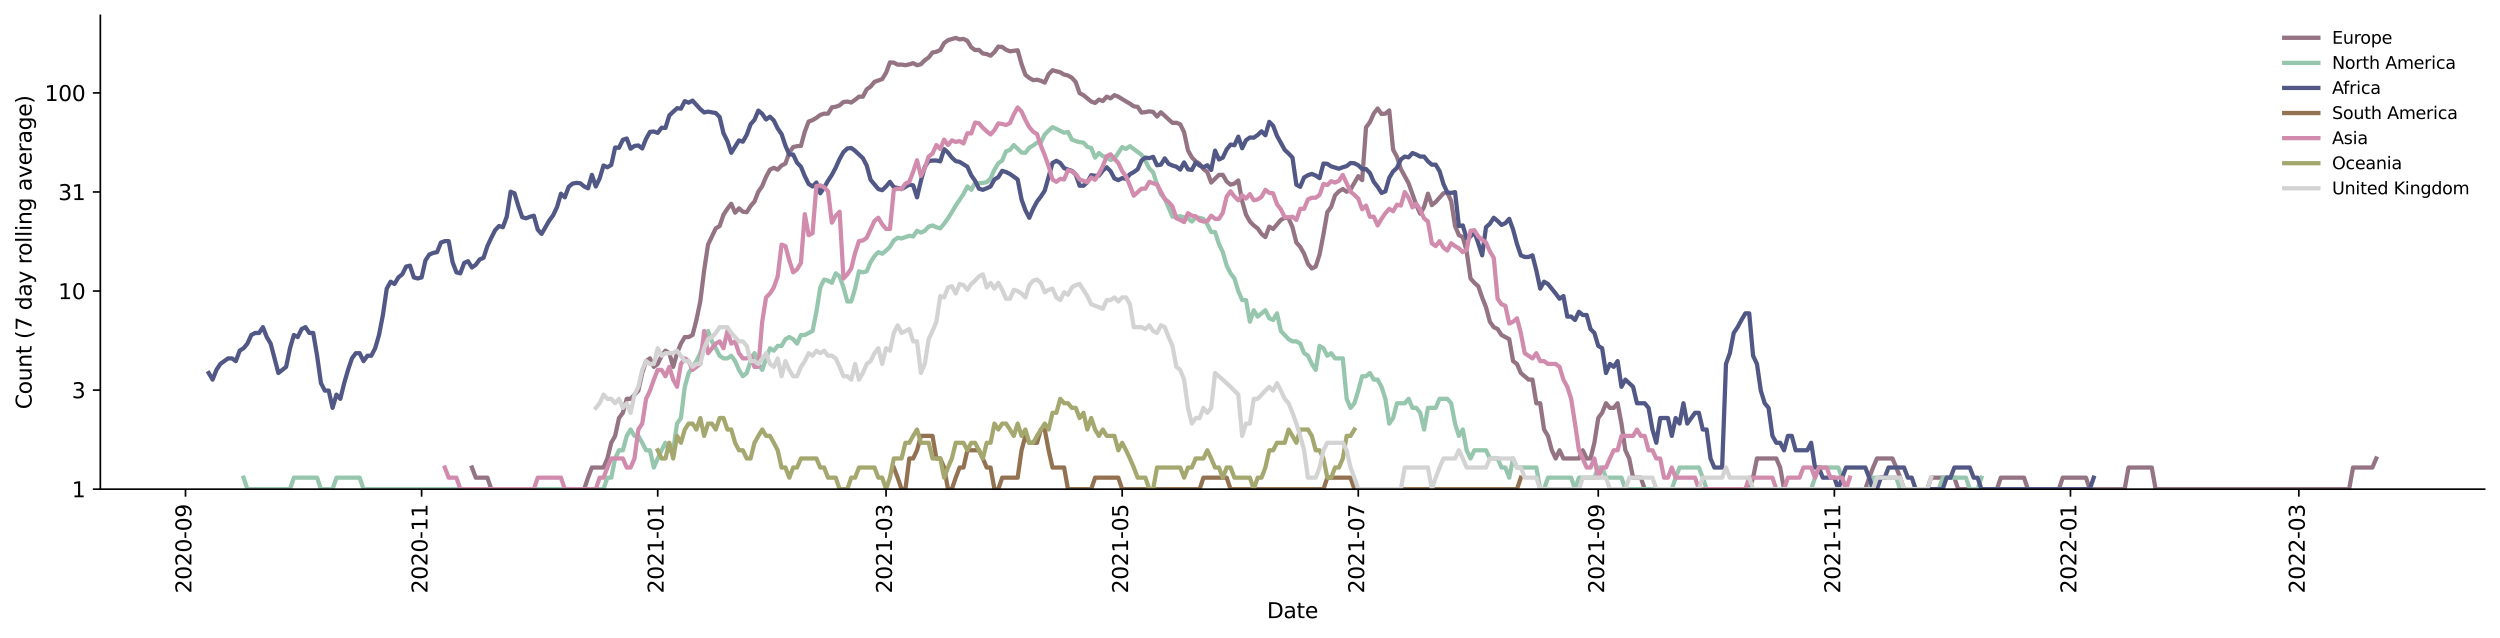 <?xml version="1.0" encoding="utf-8" standalone="no"?>
<!DOCTYPE svg PUBLIC "-//W3C//DTD SVG 1.1//EN"
  "http://www.w3.org/Graphics/SVG/1.1/DTD/svg11.dtd">
<svg xmlns:xlink="http://www.w3.org/1999/xlink" width="1170.166pt" height="298.621pt" viewBox="0 0 1170.166 298.621" xmlns="http://www.w3.org/2000/svg" version="1.1">
 <defs>
  <style type="text/css">*{stroke-linejoin: round; stroke-linecap: butt}</style>
 </defs>
 <g id="figure_1">
  <g id="patch_1">
   <path d="M 0 298.621 
L 1170.166 298.621 
L 1170.166 0 
L 0 0 
z
" style="fill: #ffffff"/>
  </g>
  <g id="axes_1">
   <g id="patch_2">
    <path d="M 46.966 228.96 
L 1162.966 228.96 
L 1162.966 7.2 
L 46.966 7.2 
z
" style="fill: #ffffff"/>
   </g>
   <g id="matplotlib.axis_1">
    <g id="xtick_1">
     <g id="line2d_1">
      <defs>
       <path id="m598bbff0e4" d="M 0 0 
L 0 3.5 
" style="stroke: #000000; stroke-width: 0.8"/>
      </defs>
      <g>
       <use xlink:href="#m598bbff0e4" x="86.823" y="228.96" style="stroke: #000000; stroke-width: 0.8"/>
      </g>
     </g>
     <g id="text_1">
      <!-- 2020-09 -->
      <g transform="translate(89.582 277.743)rotate(-90)scale(0.1 -0.1)">
       <defs>
        <path id="DejaVuSans-32" d="M 1228 531 
L 3431 531 
L 3431 0 
L 469 0 
L 469 531 
Q 828 903 1448 1529 
Q 2069 2156 2228 2338 
Q 2531 2678 2651 2914 
Q 2772 3150 2772 3378 
Q 2772 3750 2511 3984 
Q 2250 4219 1831 4219 
Q 1534 4219 1204 4116 
Q 875 4013 500 3803 
L 500 4441 
Q 881 4594 1212 4672 
Q 1544 4750 1819 4750 
Q 2544 4750 2975 4387 
Q 3406 4025 3406 3419 
Q 3406 3131 3298 2873 
Q 3191 2616 2906 2266 
Q 2828 2175 2409 1742 
Q 1991 1309 1228 531 
z
" transform="scale(0.016)"/>
        <path id="DejaVuSans-30" d="M 2034 4250 
Q 1547 4250 1301 3770 
Q 1056 3291 1056 2328 
Q 1056 1369 1301 889 
Q 1547 409 2034 409 
Q 2525 409 2770 889 
Q 3016 1369 3016 2328 
Q 3016 3291 2770 3770 
Q 2525 4250 2034 4250 
z
M 2034 4750 
Q 2819 4750 3233 4129 
Q 3647 3509 3647 2328 
Q 3647 1150 3233 529 
Q 2819 -91 2034 -91 
Q 1250 -91 836 529 
Q 422 1150 422 2328 
Q 422 3509 836 4129 
Q 1250 4750 2034 4750 
z
" transform="scale(0.016)"/>
        <path id="DejaVuSans-2d" d="M 313 2009 
L 1997 2009 
L 1997 1497 
L 313 1497 
L 313 2009 
z
" transform="scale(0.016)"/>
        <path id="DejaVuSans-39" d="M 703 97 
L 703 672 
Q 941 559 1184 500 
Q 1428 441 1663 441 
Q 2288 441 2617 861 
Q 2947 1281 2994 2138 
Q 2813 1869 2534 1725 
Q 2256 1581 1919 1581 
Q 1219 1581 811 2004 
Q 403 2428 403 3163 
Q 403 3881 828 4315 
Q 1253 4750 1959 4750 
Q 2769 4750 3195 4129 
Q 3622 3509 3622 2328 
Q 3622 1225 3098 567 
Q 2575 -91 1691 -91 
Q 1453 -91 1209 -44 
Q 966 3 703 97 
z
M 1959 2075 
Q 2384 2075 2632 2365 
Q 2881 2656 2881 3163 
Q 2881 3666 2632 3958 
Q 2384 4250 1959 4250 
Q 1534 4250 1286 3958 
Q 1038 3666 1038 3163 
Q 1038 2656 1286 2365 
Q 1534 2075 1959 2075 
z
" transform="scale(0.016)"/>
       </defs>
       <use xlink:href="#DejaVuSans-32"/>
       <use xlink:href="#DejaVuSans-30" x="63.623"/>
       <use xlink:href="#DejaVuSans-32" x="127.246"/>
       <use xlink:href="#DejaVuSans-30" x="190.869"/>
       <use xlink:href="#DejaVuSans-2d" x="254.492"/>
       <use xlink:href="#DejaVuSans-30" x="290.576"/>
       <use xlink:href="#DejaVuSans-39" x="354.199"/>
      </g>
     </g>
    </g>
    <g id="xtick_2">
     <g id="line2d_2">
      <g>
       <use xlink:href="#m598bbff0e4" x="197.336" y="228.96" style="stroke: #000000; stroke-width: 0.8"/>
      </g>
     </g>
     <g id="text_2">
      <!-- 2020-11 -->
      <g transform="translate(200.095 277.743)rotate(-90)scale(0.1 -0.1)">
       <defs>
        <path id="DejaVuSans-31" d="M 794 531 
L 1825 531 
L 1825 4091 
L 703 3866 
L 703 4441 
L 1819 4666 
L 2450 4666 
L 2450 531 
L 3481 531 
L 3481 0 
L 794 0 
L 794 531 
z
" transform="scale(0.016)"/>
       </defs>
       <use xlink:href="#DejaVuSans-32"/>
       <use xlink:href="#DejaVuSans-30" x="63.623"/>
       <use xlink:href="#DejaVuSans-32" x="127.246"/>
       <use xlink:href="#DejaVuSans-30" x="190.869"/>
       <use xlink:href="#DejaVuSans-2d" x="254.492"/>
       <use xlink:href="#DejaVuSans-31" x="290.576"/>
       <use xlink:href="#DejaVuSans-31" x="354.199"/>
      </g>
     </g>
    </g>
    <g id="xtick_3">
     <g id="line2d_3">
      <g>
       <use xlink:href="#m598bbff0e4" x="307.849" y="228.96" style="stroke: #000000; stroke-width: 0.8"/>
      </g>
     </g>
     <g id="text_3">
      <!-- 2021-01 -->
      <g transform="translate(310.608 277.743)rotate(-90)scale(0.1 -0.1)">
       <use xlink:href="#DejaVuSans-32"/>
       <use xlink:href="#DejaVuSans-30" x="63.623"/>
       <use xlink:href="#DejaVuSans-32" x="127.246"/>
       <use xlink:href="#DejaVuSans-31" x="190.869"/>
       <use xlink:href="#DejaVuSans-2d" x="254.492"/>
       <use xlink:href="#DejaVuSans-30" x="290.576"/>
       <use xlink:href="#DejaVuSans-31" x="354.199"/>
      </g>
     </g>
    </g>
    <g id="xtick_4">
     <g id="line2d_4">
      <g>
       <use xlink:href="#m598bbff0e4" x="414.738" y="228.96" style="stroke: #000000; stroke-width: 0.8"/>
      </g>
     </g>
     <g id="text_4">
      <!-- 2021-03 -->
      <g transform="translate(417.498 277.743)rotate(-90)scale(0.1 -0.1)">
       <defs>
        <path id="DejaVuSans-33" d="M 2597 2516 
Q 3050 2419 3304 2112 
Q 3559 1806 3559 1356 
Q 3559 666 3084 287 
Q 2609 -91 1734 -91 
Q 1441 -91 1130 -33 
Q 819 25 488 141 
L 488 750 
Q 750 597 1062 519 
Q 1375 441 1716 441 
Q 2309 441 2620 675 
Q 2931 909 2931 1356 
Q 2931 1769 2642 2001 
Q 2353 2234 1838 2234 
L 1294 2234 
L 1294 2753 
L 1863 2753 
Q 2328 2753 2575 2939 
Q 2822 3125 2822 3475 
Q 2822 3834 2567 4026 
Q 2313 4219 1838 4219 
Q 1578 4219 1281 4162 
Q 984 4106 628 3988 
L 628 4550 
Q 988 4650 1302 4700 
Q 1616 4750 1894 4750 
Q 2613 4750 3031 4423 
Q 3450 4097 3450 3541 
Q 3450 3153 3228 2886 
Q 3006 2619 2597 2516 
z
" transform="scale(0.016)"/>
       </defs>
       <use xlink:href="#DejaVuSans-32"/>
       <use xlink:href="#DejaVuSans-30" x="63.623"/>
       <use xlink:href="#DejaVuSans-32" x="127.246"/>
       <use xlink:href="#DejaVuSans-31" x="190.869"/>
       <use xlink:href="#DejaVuSans-2d" x="254.492"/>
       <use xlink:href="#DejaVuSans-30" x="290.576"/>
       <use xlink:href="#DejaVuSans-33" x="354.199"/>
      </g>
     </g>
    </g>
    <g id="xtick_5">
     <g id="line2d_5">
      <g>
       <use xlink:href="#m598bbff0e4" x="525.251" y="228.96" style="stroke: #000000; stroke-width: 0.8"/>
      </g>
     </g>
     <g id="text_5">
      <!-- 2021-05 -->
      <g transform="translate(528.011 277.743)rotate(-90)scale(0.1 -0.1)">
       <defs>
        <path id="DejaVuSans-35" d="M 691 4666 
L 3169 4666 
L 3169 4134 
L 1269 4134 
L 1269 2991 
Q 1406 3038 1543 3061 
Q 1681 3084 1819 3084 
Q 2600 3084 3056 2656 
Q 3513 2228 3513 1497 
Q 3513 744 3044 326 
Q 2575 -91 1722 -91 
Q 1428 -91 1123 -41 
Q 819 9 494 109 
L 494 744 
Q 775 591 1075 516 
Q 1375 441 1709 441 
Q 2250 441 2565 725 
Q 2881 1009 2881 1497 
Q 2881 1984 2565 2268 
Q 2250 2553 1709 2553 
Q 1456 2553 1204 2497 
Q 953 2441 691 2322 
L 691 4666 
z
" transform="scale(0.016)"/>
       </defs>
       <use xlink:href="#DejaVuSans-32"/>
       <use xlink:href="#DejaVuSans-30" x="63.623"/>
       <use xlink:href="#DejaVuSans-32" x="127.246"/>
       <use xlink:href="#DejaVuSans-31" x="190.869"/>
       <use xlink:href="#DejaVuSans-2d" x="254.492"/>
       <use xlink:href="#DejaVuSans-30" x="290.576"/>
       <use xlink:href="#DejaVuSans-35" x="354.199"/>
      </g>
     </g>
    </g>
    <g id="xtick_6">
     <g id="line2d_6">
      <g>
       <use xlink:href="#m598bbff0e4" x="635.764" y="228.96" style="stroke: #000000; stroke-width: 0.8"/>
      </g>
     </g>
     <g id="text_6">
      <!-- 2021-07 -->
      <g transform="translate(638.524 277.743)rotate(-90)scale(0.1 -0.1)">
       <defs>
        <path id="DejaVuSans-37" d="M 525 4666 
L 3525 4666 
L 3525 4397 
L 1831 0 
L 1172 0 
L 2766 4134 
L 525 4134 
L 525 4666 
z
" transform="scale(0.016)"/>
       </defs>
       <use xlink:href="#DejaVuSans-32"/>
       <use xlink:href="#DejaVuSans-30" x="63.623"/>
       <use xlink:href="#DejaVuSans-32" x="127.246"/>
       <use xlink:href="#DejaVuSans-31" x="190.869"/>
       <use xlink:href="#DejaVuSans-2d" x="254.492"/>
       <use xlink:href="#DejaVuSans-30" x="290.576"/>
       <use xlink:href="#DejaVuSans-37" x="354.199"/>
      </g>
     </g>
    </g>
    <g id="xtick_7">
     <g id="line2d_7">
      <g>
       <use xlink:href="#m598bbff0e4" x="748.089" y="228.96" style="stroke: #000000; stroke-width: 0.8"/>
      </g>
     </g>
     <g id="text_7">
      <!-- 2021-09 -->
      <g transform="translate(750.848 277.743)rotate(-90)scale(0.1 -0.1)">
       <use xlink:href="#DejaVuSans-32"/>
       <use xlink:href="#DejaVuSans-30" x="63.623"/>
       <use xlink:href="#DejaVuSans-32" x="127.246"/>
       <use xlink:href="#DejaVuSans-31" x="190.869"/>
       <use xlink:href="#DejaVuSans-2d" x="254.492"/>
       <use xlink:href="#DejaVuSans-30" x="290.576"/>
       <use xlink:href="#DejaVuSans-39" x="354.199"/>
      </g>
     </g>
    </g>
    <g id="xtick_8">
     <g id="line2d_8">
      <g>
       <use xlink:href="#m598bbff0e4" x="858.602" y="228.96" style="stroke: #000000; stroke-width: 0.8"/>
      </g>
     </g>
     <g id="text_8">
      <!-- 2021-11 -->
      <g transform="translate(861.361 277.743)rotate(-90)scale(0.1 -0.1)">
       <use xlink:href="#DejaVuSans-32"/>
       <use xlink:href="#DejaVuSans-30" x="63.623"/>
       <use xlink:href="#DejaVuSans-32" x="127.246"/>
       <use xlink:href="#DejaVuSans-31" x="190.869"/>
       <use xlink:href="#DejaVuSans-2d" x="254.492"/>
       <use xlink:href="#DejaVuSans-31" x="290.576"/>
       <use xlink:href="#DejaVuSans-31" x="354.199"/>
      </g>
     </g>
    </g>
    <g id="xtick_9">
     <g id="line2d_9">
      <g>
       <use xlink:href="#m598bbff0e4" x="969.115" y="228.96" style="stroke: #000000; stroke-width: 0.8"/>
      </g>
     </g>
     <g id="text_9">
      <!-- 2022-01 -->
      <g transform="translate(971.874 277.743)rotate(-90)scale(0.1 -0.1)">
       <use xlink:href="#DejaVuSans-32"/>
       <use xlink:href="#DejaVuSans-30" x="63.623"/>
       <use xlink:href="#DejaVuSans-32" x="127.246"/>
       <use xlink:href="#DejaVuSans-32" x="190.869"/>
       <use xlink:href="#DejaVuSans-2d" x="254.492"/>
       <use xlink:href="#DejaVuSans-30" x="290.576"/>
       <use xlink:href="#DejaVuSans-31" x="354.199"/>
      </g>
     </g>
    </g>
    <g id="xtick_10">
     <g id="line2d_10">
      <g>
       <use xlink:href="#m598bbff0e4" x="1076.005" y="228.96" style="stroke: #000000; stroke-width: 0.8"/>
      </g>
     </g>
     <g id="text_10">
      <!-- 2022-03 -->
      <g transform="translate(1078.764 277.743)rotate(-90)scale(0.1 -0.1)">
       <use xlink:href="#DejaVuSans-32"/>
       <use xlink:href="#DejaVuSans-30" x="63.623"/>
       <use xlink:href="#DejaVuSans-32" x="127.246"/>
       <use xlink:href="#DejaVuSans-32" x="190.869"/>
       <use xlink:href="#DejaVuSans-2d" x="254.492"/>
       <use xlink:href="#DejaVuSans-30" x="290.576"/>
       <use xlink:href="#DejaVuSans-33" x="354.199"/>
      </g>
     </g>
    </g>
    <g id="text_11">
     <!-- Date -->
     <g transform="translate(593.015 289.341)scale(0.1 -0.1)">
      <defs>
       <path id="DejaVuSans-44" d="M 1259 4147 
L 1259 519 
L 2022 519 
Q 2988 519 3436 956 
Q 3884 1394 3884 2338 
Q 3884 3275 3436 3711 
Q 2988 4147 2022 4147 
L 1259 4147 
z
M 628 4666 
L 1925 4666 
Q 3281 4666 3915 4102 
Q 4550 3538 4550 2338 
Q 4550 1131 3912 565 
Q 3275 0 1925 0 
L 628 0 
L 628 4666 
z
" transform="scale(0.016)"/>
       <path id="DejaVuSans-61" d="M 2194 1759 
Q 1497 1759 1228 1600 
Q 959 1441 959 1056 
Q 959 750 1161 570 
Q 1363 391 1709 391 
Q 2188 391 2477 730 
Q 2766 1069 2766 1631 
L 2766 1759 
L 2194 1759 
z
M 3341 1997 
L 3341 0 
L 2766 0 
L 2766 531 
Q 2569 213 2275 61 
Q 1981 -91 1556 -91 
Q 1019 -91 701 211 
Q 384 513 384 1019 
Q 384 1609 779 1909 
Q 1175 2209 1959 2209 
L 2766 2209 
L 2766 2266 
Q 2766 2663 2505 2880 
Q 2244 3097 1772 3097 
Q 1472 3097 1187 3025 
Q 903 2953 641 2809 
L 641 3341 
Q 956 3463 1253 3523 
Q 1550 3584 1831 3584 
Q 2591 3584 2966 3190 
Q 3341 2797 3341 1997 
z
" transform="scale(0.016)"/>
       <path id="DejaVuSans-74" d="M 1172 4494 
L 1172 3500 
L 2356 3500 
L 2356 3053 
L 1172 3053 
L 1172 1153 
Q 1172 725 1289 603 
Q 1406 481 1766 481 
L 2356 481 
L 2356 0 
L 1766 0 
Q 1100 0 847 248 
Q 594 497 594 1153 
L 594 3053 
L 172 3053 
L 172 3500 
L 594 3500 
L 594 4494 
L 1172 4494 
z
" transform="scale(0.016)"/>
       <path id="DejaVuSans-65" d="M 3597 1894 
L 3597 1613 
L 953 1613 
Q 991 1019 1311 708 
Q 1631 397 2203 397 
Q 2534 397 2845 478 
Q 3156 559 3463 722 
L 3463 178 
Q 3153 47 2828 -22 
Q 2503 -91 2169 -91 
Q 1331 -91 842 396 
Q 353 884 353 1716 
Q 353 2575 817 3079 
Q 1281 3584 2069 3584 
Q 2775 3584 3186 3129 
Q 3597 2675 3597 1894 
z
M 3022 2063 
Q 3016 2534 2758 2815 
Q 2500 3097 2075 3097 
Q 1594 3097 1305 2825 
Q 1016 2553 972 2059 
L 3022 2063 
z
" transform="scale(0.016)"/>
      </defs>
      <use xlink:href="#DejaVuSans-44"/>
      <use xlink:href="#DejaVuSans-61" x="77.002"/>
      <use xlink:href="#DejaVuSans-74" x="138.281"/>
      <use xlink:href="#DejaVuSans-65" x="177.49"/>
     </g>
    </g>
   </g>
   <g id="matplotlib.axis_2">
    <g id="ytick_1">
     <g id="line2d_11">
      <defs>
       <path id="m2a146c5e1a" d="M 0 0 
L -3.5 0 
" style="stroke: #000000; stroke-width: 0.8"/>
      </defs>
      <g>
       <use xlink:href="#m2a146c5e1a" x="46.966" y="228.96" style="stroke: #000000; stroke-width: 0.8"/>
      </g>
     </g>
     <g id="text_12">
      <!-- 1 -->
      <g transform="translate(33.603 232.759)scale(0.1 -0.1)">
       <use xlink:href="#DejaVuSans-31"/>
      </g>
     </g>
    </g>
    <g id="ytick_2">
     <g id="line2d_12">
      <g>
       <use xlink:href="#m2a146c5e1a" x="46.966" y="182.592" style="stroke: #000000; stroke-width: 0.8"/>
      </g>
     </g>
     <g id="text_13">
      <!-- 3 -->
      <g transform="translate(33.603 186.391)scale(0.1 -0.1)">
       <use xlink:href="#DejaVuSans-33"/>
      </g>
     </g>
    </g>
    <g id="ytick_3">
     <g id="line2d_13">
      <g>
       <use xlink:href="#m2a146c5e1a" x="46.966" y="136.225" style="stroke: #000000; stroke-width: 0.8"/>
      </g>
     </g>
     <g id="text_14">
      <!-- 10 -->
      <g transform="translate(27.241 140.024)scale(0.1 -0.1)">
       <use xlink:href="#DejaVuSans-31"/>
       <use xlink:href="#DejaVuSans-30" x="63.623"/>
      </g>
     </g>
    </g>
    <g id="ytick_4">
     <g id="line2d_14">
      <g>
       <use xlink:href="#m2a146c5e1a" x="46.966" y="89.857" style="stroke: #000000; stroke-width: 0.8"/>
      </g>
     </g>
     <g id="text_15">
      <!-- 31 -->
      <g transform="translate(27.241 93.656)scale(0.1 -0.1)">
       <use xlink:href="#DejaVuSans-33"/>
       <use xlink:href="#DejaVuSans-31" x="63.623"/>
      </g>
     </g>
    </g>
    <g id="ytick_5">
     <g id="line2d_15">
      <g>
       <use xlink:href="#m2a146c5e1a" x="46.966" y="43.489" style="stroke: #000000; stroke-width: 0.8"/>
      </g>
     </g>
     <g id="text_16">
      <!-- 100 -->
      <g transform="translate(20.878 47.288)scale(0.1 -0.1)">
       <use xlink:href="#DejaVuSans-31"/>
       <use xlink:href="#DejaVuSans-30" x="63.623"/>
       <use xlink:href="#DejaVuSans-30" x="127.246"/>
      </g>
     </g>
    </g>
    <g id="text_17">
     <!-- Count (7 day rolling average) -->
     <g transform="translate(14.798 191.548)rotate(-90)scale(0.1 -0.1)">
      <defs>
       <path id="DejaVuSans-43" d="M 4122 4306 
L 4122 3641 
Q 3803 3938 3442 4084 
Q 3081 4231 2675 4231 
Q 1875 4231 1450 3742 
Q 1025 3253 1025 2328 
Q 1025 1406 1450 917 
Q 1875 428 2675 428 
Q 3081 428 3442 575 
Q 3803 722 4122 1019 
L 4122 359 
Q 3791 134 3420 21 
Q 3050 -91 2638 -91 
Q 1578 -91 968 557 
Q 359 1206 359 2328 
Q 359 3453 968 4101 
Q 1578 4750 2638 4750 
Q 3056 4750 3426 4639 
Q 3797 4528 4122 4306 
z
" transform="scale(0.016)"/>
       <path id="DejaVuSans-6f" d="M 1959 3097 
Q 1497 3097 1228 2736 
Q 959 2375 959 1747 
Q 959 1119 1226 758 
Q 1494 397 1959 397 
Q 2419 397 2687 759 
Q 2956 1122 2956 1747 
Q 2956 2369 2687 2733 
Q 2419 3097 1959 3097 
z
M 1959 3584 
Q 2709 3584 3137 3096 
Q 3566 2609 3566 1747 
Q 3566 888 3137 398 
Q 2709 -91 1959 -91 
Q 1206 -91 779 398 
Q 353 888 353 1747 
Q 353 2609 779 3096 
Q 1206 3584 1959 3584 
z
" transform="scale(0.016)"/>
       <path id="DejaVuSans-75" d="M 544 1381 
L 544 3500 
L 1119 3500 
L 1119 1403 
Q 1119 906 1312 657 
Q 1506 409 1894 409 
Q 2359 409 2629 706 
Q 2900 1003 2900 1516 
L 2900 3500 
L 3475 3500 
L 3475 0 
L 2900 0 
L 2900 538 
Q 2691 219 2414 64 
Q 2138 -91 1772 -91 
Q 1169 -91 856 284 
Q 544 659 544 1381 
z
M 1991 3584 
L 1991 3584 
z
" transform="scale(0.016)"/>
       <path id="DejaVuSans-6e" d="M 3513 2113 
L 3513 0 
L 2938 0 
L 2938 2094 
Q 2938 2591 2744 2837 
Q 2550 3084 2163 3084 
Q 1697 3084 1428 2787 
Q 1159 2491 1159 1978 
L 1159 0 
L 581 0 
L 581 3500 
L 1159 3500 
L 1159 2956 
Q 1366 3272 1645 3428 
Q 1925 3584 2291 3584 
Q 2894 3584 3203 3211 
Q 3513 2838 3513 2113 
z
" transform="scale(0.016)"/>
       <path id="DejaVuSans-20" transform="scale(0.016)"/>
       <path id="DejaVuSans-28" d="M 1984 4856 
Q 1566 4138 1362 3434 
Q 1159 2731 1159 2009 
Q 1159 1288 1364 580 
Q 1569 -128 1984 -844 
L 1484 -844 
Q 1016 -109 783 600 
Q 550 1309 550 2009 
Q 550 2706 781 3412 
Q 1013 4119 1484 4856 
L 1984 4856 
z
" transform="scale(0.016)"/>
       <path id="DejaVuSans-64" d="M 2906 2969 
L 2906 4863 
L 3481 4863 
L 3481 0 
L 2906 0 
L 2906 525 
Q 2725 213 2448 61 
Q 2172 -91 1784 -91 
Q 1150 -91 751 415 
Q 353 922 353 1747 
Q 353 2572 751 3078 
Q 1150 3584 1784 3584 
Q 2172 3584 2448 3432 
Q 2725 3281 2906 2969 
z
M 947 1747 
Q 947 1113 1208 752 
Q 1469 391 1925 391 
Q 2381 391 2643 752 
Q 2906 1113 2906 1747 
Q 2906 2381 2643 2742 
Q 2381 3103 1925 3103 
Q 1469 3103 1208 2742 
Q 947 2381 947 1747 
z
" transform="scale(0.016)"/>
       <path id="DejaVuSans-79" d="M 2059 -325 
Q 1816 -950 1584 -1140 
Q 1353 -1331 966 -1331 
L 506 -1331 
L 506 -850 
L 844 -850 
Q 1081 -850 1212 -737 
Q 1344 -625 1503 -206 
L 1606 56 
L 191 3500 
L 800 3500 
L 1894 763 
L 2988 3500 
L 3597 3500 
L 2059 -325 
z
" transform="scale(0.016)"/>
       <path id="DejaVuSans-72" d="M 2631 2963 
Q 2534 3019 2420 3045 
Q 2306 3072 2169 3072 
Q 1681 3072 1420 2755 
Q 1159 2438 1159 1844 
L 1159 0 
L 581 0 
L 581 3500 
L 1159 3500 
L 1159 2956 
Q 1341 3275 1631 3429 
Q 1922 3584 2338 3584 
Q 2397 3584 2469 3576 
Q 2541 3569 2628 3553 
L 2631 2963 
z
" transform="scale(0.016)"/>
       <path id="DejaVuSans-6c" d="M 603 4863 
L 1178 4863 
L 1178 0 
L 603 0 
L 603 4863 
z
" transform="scale(0.016)"/>
       <path id="DejaVuSans-69" d="M 603 3500 
L 1178 3500 
L 1178 0 
L 603 0 
L 603 3500 
z
M 603 4863 
L 1178 4863 
L 1178 4134 
L 603 4134 
L 603 4863 
z
" transform="scale(0.016)"/>
       <path id="DejaVuSans-67" d="M 2906 1791 
Q 2906 2416 2648 2759 
Q 2391 3103 1925 3103 
Q 1463 3103 1205 2759 
Q 947 2416 947 1791 
Q 947 1169 1205 825 
Q 1463 481 1925 481 
Q 2391 481 2648 825 
Q 2906 1169 2906 1791 
z
M 3481 434 
Q 3481 -459 3084 -895 
Q 2688 -1331 1869 -1331 
Q 1566 -1331 1297 -1286 
Q 1028 -1241 775 -1147 
L 775 -588 
Q 1028 -725 1275 -790 
Q 1522 -856 1778 -856 
Q 2344 -856 2625 -561 
Q 2906 -266 2906 331 
L 2906 616 
Q 2728 306 2450 153 
Q 2172 0 1784 0 
Q 1141 0 747 490 
Q 353 981 353 1791 
Q 353 2603 747 3093 
Q 1141 3584 1784 3584 
Q 2172 3584 2450 3431 
Q 2728 3278 2906 2969 
L 2906 3500 
L 3481 3500 
L 3481 434 
z
" transform="scale(0.016)"/>
       <path id="DejaVuSans-76" d="M 191 3500 
L 800 3500 
L 1894 563 
L 2988 3500 
L 3597 3500 
L 2284 0 
L 1503 0 
L 191 3500 
z
" transform="scale(0.016)"/>
       <path id="DejaVuSans-29" d="M 513 4856 
L 1013 4856 
Q 1481 4119 1714 3412 
Q 1947 2706 1947 2009 
Q 1947 1309 1714 600 
Q 1481 -109 1013 -844 
L 513 -844 
Q 928 -128 1133 580 
Q 1338 1288 1338 2009 
Q 1338 2731 1133 3434 
Q 928 4138 513 4856 
z
" transform="scale(0.016)"/>
      </defs>
      <use xlink:href="#DejaVuSans-43"/>
      <use xlink:href="#DejaVuSans-6f" x="69.824"/>
      <use xlink:href="#DejaVuSans-75" x="131.006"/>
      <use xlink:href="#DejaVuSans-6e" x="194.385"/>
      <use xlink:href="#DejaVuSans-74" x="257.764"/>
      <use xlink:href="#DejaVuSans-20" x="296.973"/>
      <use xlink:href="#DejaVuSans-28" x="328.76"/>
      <use xlink:href="#DejaVuSans-37" x="367.773"/>
      <use xlink:href="#DejaVuSans-20" x="431.396"/>
      <use xlink:href="#DejaVuSans-64" x="463.184"/>
      <use xlink:href="#DejaVuSans-61" x="526.66"/>
      <use xlink:href="#DejaVuSans-79" x="587.939"/>
      <use xlink:href="#DejaVuSans-20" x="647.119"/>
      <use xlink:href="#DejaVuSans-72" x="678.906"/>
      <use xlink:href="#DejaVuSans-6f" x="717.77"/>
      <use xlink:href="#DejaVuSans-6c" x="778.951"/>
      <use xlink:href="#DejaVuSans-6c" x="806.734"/>
      <use xlink:href="#DejaVuSans-69" x="834.518"/>
      <use xlink:href="#DejaVuSans-6e" x="862.301"/>
      <use xlink:href="#DejaVuSans-67" x="925.68"/>
      <use xlink:href="#DejaVuSans-20" x="989.156"/>
      <use xlink:href="#DejaVuSans-61" x="1020.943"/>
      <use xlink:href="#DejaVuSans-76" x="1082.223"/>
      <use xlink:href="#DejaVuSans-65" x="1141.402"/>
      <use xlink:href="#DejaVuSans-72" x="1202.926"/>
      <use xlink:href="#DejaVuSans-61" x="1244.039"/>
      <use xlink:href="#DejaVuSans-67" x="1305.318"/>
      <use xlink:href="#DejaVuSans-65" x="1368.795"/>
      <use xlink:href="#DejaVuSans-29" x="1430.318"/>
     </g>
    </g>
   </g>
   <g id="line2d_16">
    <path d="M 220.888 218.838 
L 222.699 223.582 
L 228.134 223.582 
L 229.946 228.96 
L 273.427 228.96 
L 275.238 223.582 
L 277.05 218.838 
L 282.485 218.838 
L 284.297 214.595 
L 286.108 207.252 
L 287.92 204.029 
L 289.732 195.666 
L 291.544 193.224 
L 293.355 186.679 
L 295.167 186.679 
L 298.79 182.84 
L 300.602 174.592 
L 302.414 169.028 
L 304.225 167.75 
L 306.037 171.714 
L 307.849 170.349 
L 309.66 166.51 
L 311.472 164.141 
L 313.284 165.308 
L 315.095 171.714 
L 316.907 165.308 
L 318.719 160.829 
L 320.531 157.768 
L 322.342 157.768 
L 324.154 156.798 
L 325.966 149.776 
L 327.777 141.112 
L 329.589 126.553 
L 331.401 114.517 
L 335.024 106.895 
L 336.836 105.799 
L 338.647 100.489 
L 340.459 97.742 
L 342.271 95.378 
L 344.083 99.552 
L 345.894 97.521 
L 347.706 99.092 
L 349.518 99.321 
L 351.329 96.435 
L 353.141 94.348 
L 354.953 89.74 
L 356.764 87.107 
L 358.576 82.762 
L 360.388 79.398 
L 362.199 78.564 
L 364.011 79.398 
L 365.823 77.48 
L 367.634 76.554 
L 369.446 71.405 
L 371.258 68.842 
L 373.07 68.412 
L 374.881 68.306 
L 376.693 61.643 
L 378.505 56.88 
L 380.316 56.243 
L 382.128 55.152 
L 383.94 53.792 
L 385.751 53.202 
L 387.563 53.202 
L 389.375 50.238 
L 391.186 49.967 
L 392.998 49.297 
L 394.81 47.732 
L 396.621 47.541 
L 398.433 47.989 
L 400.245 46.722 
L 402.057 45.253 
L 403.868 45.253 
L 405.68 41.799 
L 407.492 40.55 
L 409.303 38.313 
L 412.927 37.019 
L 414.738 34.09 
L 416.55 29.205 
L 418.362 29.326 
L 420.173 30.268 
L 421.985 30.226 
L 423.797 30.517 
L 425.608 30.103 
L 427.42 29.57 
L 429.232 30.517 
L 431.044 30.061 
L 432.855 28.208 
L 434.667 26.93 
L 436.479 24.56 
L 438.29 24.238 
L 440.102 23.39 
L 441.914 20.169 
L 443.725 18.806 
L 447.349 17.76 
L 449.16 18.434 
L 450.972 18.218 
L 452.784 19.119 
L 454.595 22.118 
L 456.407 23.425 
L 458.219 23.355 
L 460.031 25.03 
L 461.842 25.322 
L 463.654 26.062 
L 465.466 24.38 
L 467.277 21.815 
L 469.089 21.983 
L 470.901 23.286 
L 472.712 24.024 
L 476.336 23.53 
L 478.147 29.979 
L 479.959 35.012 
L 481.771 36.483 
L 483.583 37.511 
L 485.394 37.314 
L 487.206 37.81 
L 489.018 38.669 
L 490.829 34.687 
L 492.641 32.878 
L 496.264 33.863 
L 498.076 34.918 
L 499.888 35.339 
L 501.699 36.387 
L 503.511 38.414 
L 505.323 43.604 
L 507.134 44.538 
L 510.758 47.541 
L 512.57 48.182 
L 514.381 46.598 
L 516.193 47.287 
L 518.005 45.253 
L 519.816 46.042 
L 521.628 44.538 
L 523.44 45.253 
L 527.063 47.477 
L 528.875 48.507 
L 530.686 49.765 
L 532.498 50.034 
L 534.31 52.692 
L 536.121 52.476 
L 537.933 52.118 
L 539.745 52.404 
L 541.557 54.542 
L 543.368 52.548 
L 548.803 57.527 
L 550.615 57.445 
L 552.427 58.184 
L 554.238 61.915 
L 556.05 70.383 
L 557.862 73.653 
L 559.673 75.521 
L 561.485 76.685 
L 563.297 79.118 
L 565.108 80.536 
L 566.92 85.443 
L 570.544 81.857 
L 572.355 81.857 
L 574.167 84.956 
L 575.979 86.433 
L 577.79 85.935 
L 579.602 84.476 
L 581.414 94.145 
L 583.225 100.489 
L 585.037 103.693 
L 586.849 105.53 
L 588.66 106.895 
L 590.472 109.476 
L 592.284 110.984 
L 594.095 106.07 
L 595.907 107.174 
L 599.531 102.93 
L 601.342 101.936 
L 603.154 102.182 
L 604.966 106.343 
L 606.777 113.522 
L 608.589 115.536 
L 610.401 118.76 
L 612.212 123.504 
L 614.024 125.658 
L 615.836 124.782 
L 617.647 119.135 
L 619.459 109.773 
L 621.271 99.321 
L 623.083 96.866 
L 624.894 91.407 
L 626.706 89.559 
L 628.518 88.49 
L 630.329 89.74 
L 632.141 88.666 
L 635.764 82.458 
L 637.576 84.317 
L 639.388 59.618 
L 641.199 57.202 
L 643.011 53.129 
L 644.823 50.786 
L 646.634 53.348 
L 648.446 53.202 
L 650.258 51.693 
L 652.07 70.048 
L 653.881 73.41 
L 655.693 79.118 
L 659.316 85.77 
L 662.94 96.009 
L 664.751 100.018 
L 666.563 96.866 
L 668.375 90.658 
L 670.186 96.009 
L 671.998 94.552 
L 675.621 90.473 
L 677.433 90.105 
L 679.245 94.145 
L 681.057 105.799 
L 682.868 110.072 
L 684.68 110.984 
L 686.492 117.657 
L 688.303 130.346 
L 690.115 132.386 
L 691.927 133.986 
L 693.738 139.209 
L 695.55 143.798 
L 697.362 150.589 
L 699.173 153.134 
L 700.985 154.019 
L 702.797 156.798 
L 706.42 158.763 
L 708.232 169.028 
L 710.044 170.349 
L 711.855 174.592 
L 715.479 177.692 
L 717.29 177.692 
L 719.102 188.745 
L 720.914 188.745 
L 722.725 201.044 
L 724.537 204.029 
L 726.349 210.757 
L 728.16 214.595 
L 729.972 210.757 
L 731.784 214.595 
L 739.031 214.595 
L 740.842 210.757 
L 742.654 214.595 
L 744.466 214.595 
L 746.277 207.252 
L 748.089 195.666 
L 749.901 193.224 
L 751.712 188.745 
L 753.524 190.922 
L 755.336 190.922 
L 757.147 188.745 
L 758.959 198.265 
L 760.771 210.757 
L 762.583 214.595 
L 764.394 223.582 
L 768.018 223.582 
L 769.829 228.96 
L 818.745 228.96 
L 820.557 223.582 
L 822.368 214.595 
L 831.427 214.595 
L 833.238 218.838 
L 835.05 228.96 
L 873.095 228.96 
L 874.907 223.582 
L 876.719 218.838 
L 878.531 214.595 
L 885.777 214.595 
L 887.589 218.838 
L 889.401 223.582 
L 891.212 228.96 
L 902.083 228.96 
L 903.894 223.582 
L 914.764 223.582 
L 916.576 228.96 
L 934.693 228.96 
L 936.505 223.582 
L 947.375 223.582 
L 949.186 228.96 
L 963.68 228.96 
L 965.492 223.582 
L 976.362 223.582 
L 978.173 228.96 
L 994.479 228.96 
L 996.29 218.838 
L 1007.16 218.838 
L 1008.972 228.96 
L 1099.557 228.96 
L 1101.368 218.838 
L 1110.427 218.838 
L 1112.238 214.595 
L 1112.238 214.595 
" clip-path="url(#pc2b39c6fe9)" style="fill: none; stroke: #947383; stroke-width: 2; stroke-linecap: square"/>
   </g>
   <g id="line2d_17">
    <path d="M 113.998 223.582 
L 115.81 228.96 
L 135.738 228.96 
L 137.55 223.582 
L 148.42 223.582 
L 150.232 228.96 
L 155.667 228.96 
L 157.479 223.582 
L 168.349 223.582 
L 170.16 228.96 
L 282.485 228.96 
L 284.297 223.582 
L 286.108 223.582 
L 287.92 214.595 
L 289.732 210.757 
L 291.544 210.757 
L 293.355 204.029 
L 295.167 201.044 
L 296.979 204.029 
L 298.79 204.029 
L 300.602 207.252 
L 302.414 210.757 
L 304.225 210.757 
L 306.037 218.838 
L 307.849 214.595 
L 309.66 210.757 
L 311.472 207.252 
L 313.284 210.757 
L 315.095 210.757 
L 316.907 198.265 
L 318.719 195.666 
L 320.531 181.05 
L 322.342 174.592 
L 325.966 169.028 
L 327.777 165.308 
L 329.589 159.782 
L 331.401 154.924 
L 333.212 159.782 
L 335.024 163.006 
L 336.836 166.51 
L 338.647 167.75 
L 340.459 167.75 
L 342.271 166.51 
L 344.083 169.028 
L 345.894 173.128 
L 347.706 176.112 
L 349.518 174.592 
L 351.329 169.028 
L 353.141 165.308 
L 354.953 170.349 
L 356.764 173.128 
L 358.576 167.75 
L 360.388 163.006 
L 362.199 164.141 
L 364.011 161.903 
L 365.823 161.903 
L 367.634 158.763 
L 369.446 157.768 
L 371.258 158.763 
L 373.07 160.829 
L 374.881 156.798 
L 376.693 156.798 
L 380.316 154.924 
L 382.128 145.937 
L 383.94 134.534 
L 385.751 130.847 
L 387.563 131.353 
L 389.375 132.386 
L 391.186 127.934 
L 392.998 129.364 
L 394.81 134.534 
L 396.621 141.112 
L 398.433 141.112 
L 400.245 135.09 
L 402.057 127.008 
L 403.868 127.468 
L 405.68 127.008 
L 407.492 122.673 
L 409.303 119.895 
L 411.115 118.021 
L 412.927 118.76 
L 414.738 117.295 
L 416.55 115.536 
L 418.362 112.552 
L 420.173 111.293 
L 421.985 111.604 
L 425.608 110.374 
L 427.42 110.678 
L 429.232 108.022 
L 431.044 108.888 
L 432.855 108.022 
L 434.667 106.07 
L 436.479 105.53 
L 438.29 106.343 
L 440.102 106.895 
L 441.914 104.732 
L 443.725 102.182 
L 445.537 99.321 
L 447.349 96.222 
L 450.972 90.844 
L 452.784 87.277 
L 454.595 88.843 
L 456.407 85.606 
L 458.219 85.77 
L 460.031 85.606 
L 461.842 85.28 
L 463.654 83.532 
L 465.466 79.398 
L 467.277 76.423 
L 469.089 75.14 
L 470.901 70.834 
L 472.712 70.159 
L 474.524 67.882 
L 478.147 71.405 
L 479.959 71.52 
L 481.771 69.167 
L 483.583 68.093 
L 485.394 66.738 
L 487.206 66.636 
L 489.018 62.928 
L 490.829 61.105 
L 492.641 59.532 
L 494.453 60.311 
L 496.264 61.284 
L 498.076 62.097 
L 499.888 61.734 
L 501.699 65.329 
L 503.511 66.027 
L 505.323 66.534 
L 507.134 66.738 
L 508.946 68.734 
L 510.758 69.276 
L 512.57 73.775 
L 514.381 71.636 
L 516.193 73.049 
L 518.005 73.653 
L 519.816 74.889 
L 521.628 74.266 
L 525.251 68.842 
L 527.063 69.715 
L 528.875 68.412 
L 534.31 72.454 
L 536.121 75.394 
L 537.933 78.84 
L 539.745 80.681 
L 541.557 86.266 
L 543.368 90.844 
L 545.18 92.949 
L 548.803 101.448 
L 550.615 101.448 
L 552.427 101.206 
L 556.05 102.182 
L 557.862 103.693 
L 559.673 101.936 
L 561.485 101.936 
L 563.297 102.43 
L 565.108 104.996 
L 566.92 108.597 
L 568.732 108.597 
L 570.544 114.182 
L 572.355 118.021 
L 574.167 124.352 
L 575.979 127.934 
L 577.79 130.346 
L 579.602 136.225 
L 581.414 140.468 
L 583.225 140.468 
L 585.037 150.589 
L 586.849 145.212 
L 588.66 148.196 
L 592.284 145.212 
L 594.095 148.978 
L 595.907 149.776 
L 597.719 146.676 
L 599.531 154.924 
L 603.154 158.763 
L 604.966 159.782 
L 606.777 159.782 
L 608.589 160.829 
L 610.401 165.308 
L 612.212 166.51 
L 614.024 170.349 
L 615.836 173.128 
L 617.647 161.903 
L 619.459 163.006 
L 621.271 166.51 
L 623.083 165.308 
L 624.894 167.75 
L 628.518 167.75 
L 630.329 186.679 
L 632.141 190.922 
L 633.953 188.745 
L 635.764 182.84 
L 637.576 176.112 
L 639.388 176.112 
L 641.199 174.592 
L 643.011 177.692 
L 644.823 177.692 
L 646.634 181.05 
L 648.446 186.679 
L 650.258 198.265 
L 652.07 195.666 
L 653.881 188.745 
L 657.505 188.745 
L 659.316 186.679 
L 661.128 190.922 
L 662.94 190.922 
L 664.751 193.224 
L 666.563 201.044 
L 668.375 190.922 
L 671.998 190.922 
L 673.81 186.679 
L 677.433 186.679 
L 679.245 188.745 
L 681.057 198.265 
L 682.868 204.029 
L 684.68 201.044 
L 686.492 210.757 
L 688.303 214.595 
L 690.115 210.757 
L 695.55 210.757 
L 697.362 214.595 
L 700.985 214.595 
L 702.797 218.838 
L 704.608 218.838 
L 706.42 223.582 
L 708.232 214.595 
L 710.044 218.838 
L 719.102 218.838 
L 720.914 228.96 
L 722.725 228.96 
L 724.537 223.582 
L 735.407 223.582 
L 737.219 228.96 
L 739.031 223.582 
L 746.277 223.582 
L 748.089 218.838 
L 749.901 218.838 
L 751.712 223.582 
L 758.959 223.582 
L 760.771 228.96 
L 782.511 228.96 
L 784.323 223.582 
L 786.134 218.838 
L 795.193 218.838 
L 797.005 223.582 
L 798.816 228.96 
L 847.732 228.96 
L 849.544 223.582 
L 851.355 218.838 
L 860.414 218.838 
L 862.225 223.582 
L 864.037 228.96 
L 874.907 228.96 
L 876.719 223.582 
L 887.589 223.582 
L 889.401 228.96 
L 907.518 228.96 
L 909.329 223.582 
L 920.199 223.582 
L 922.011 228.96 
L 925.634 228.96 
L 927.446 223.582 
L 927.446 223.582 
" clip-path="url(#pc2b39c6fe9)" style="fill: none; stroke: #96c6ad; stroke-width: 2; stroke-linecap: square"/>
   </g>
   <g id="line2d_18">
    <path d="M 97.693 174.592 
L 99.505 177.692 
L 101.316 173.128 
L 103.128 170.349 
L 106.751 167.75 
L 108.563 167.75 
L 110.375 169.028 
L 112.186 164.141 
L 113.998 163.006 
L 115.81 160.829 
L 117.621 156.798 
L 119.433 155.85 
L 121.245 155.85 
L 123.057 153.134 
L 124.868 157.768 
L 126.68 160.829 
L 130.303 174.592 
L 133.927 171.714 
L 135.738 163.006 
L 137.55 156.798 
L 139.362 157.768 
L 141.173 154.019 
L 142.985 153.134 
L 144.797 155.85 
L 146.608 155.85 
L 148.42 166.51 
L 150.232 179.336 
L 152.044 182.84 
L 153.855 182.84 
L 155.667 190.922 
L 157.479 184.714 
L 159.29 186.679 
L 161.102 179.336 
L 162.914 173.128 
L 164.725 167.75 
L 166.537 165.308 
L 168.349 165.308 
L 170.16 169.028 
L 171.972 166.51 
L 173.784 166.51 
L 175.595 163.006 
L 177.407 156.798 
L 179.219 147.429 
L 181.031 135.09 
L 182.842 131.866 
L 184.654 132.912 
L 186.466 129.852 
L 188.277 128.405 
L 190.089 124.782 
L 191.901 124.352 
L 193.712 129.852 
L 195.524 130.346 
L 197.336 129.852 
L 199.147 121.86 
L 200.959 119.135 
L 202.771 118.389 
L 204.583 118.021 
L 206.394 113.522 
L 208.206 112.873 
L 210.018 112.873 
L 211.829 122.673 
L 213.641 127.468 
L 215.453 127.934 
L 217.264 123.086 
L 219.076 122.264 
L 220.888 125.218 
L 222.699 123.925 
L 224.511 121.459 
L 226.323 120.669 
L 228.134 115.194 
L 229.946 111.293 
L 231.758 107.737 
L 233.57 105.799 
L 235.381 106.343 
L 237.193 101.448 
L 239.005 89.74 
L 240.816 90.473 
L 242.628 96.435 
L 244.44 101.691 
L 246.251 102.182 
L 248.063 101.448 
L 249.875 100.965 
L 251.686 107.454 
L 253.498 109.476 
L 257.121 103.183 
L 258.933 100.726 
L 260.745 96.866 
L 262.557 90.658 
L 264.368 92.364 
L 266.18 87.448 
L 267.992 85.935 
L 269.803 85.606 
L 271.615 85.77 
L 273.427 87.277 
L 275.238 88.14 
L 277.05 81.857 
L 278.862 87.277 
L 280.673 83.532 
L 282.485 77.48 
L 284.297 78.29 
L 286.108 77.213 
L 287.92 69.058 
L 289.732 69.167 
L 291.544 65.428 
L 293.355 64.837 
L 295.167 69.605 
L 296.979 68.306 
L 298.79 68.093 
L 300.602 69.495 
L 302.414 64.935 
L 304.225 61.734 
L 306.037 61.553 
L 307.849 62.189 
L 309.66 59.79 
L 311.472 59.877 
L 313.284 54.015 
L 316.907 50.648 
L 318.719 50.855 
L 320.531 47.351 
L 322.342 48.053 
L 324.154 47.098 
L 327.777 51.063 
L 329.589 52.62 
L 331.401 52.261 
L 335.024 52.91 
L 336.836 54.77 
L 338.647 62.372 
L 340.459 66.027 
L 342.271 71.52 
L 345.894 65.726 
L 347.706 66.33 
L 349.518 63.115 
L 351.329 58.184 
L 353.141 56.085 
L 354.953 51.763 
L 356.764 53.275 
L 358.576 55.928 
L 360.388 54.618 
L 362.199 56.401 
L 364.011 60.137 
L 365.823 62.742 
L 367.634 68.199 
L 369.446 72.336 
L 371.258 72.336 
L 373.07 76.163 
L 374.881 78.018 
L 376.693 82.458 
L 378.505 86.1 
L 380.316 87.277 
L 382.128 85.443 
L 383.94 90.473 
L 385.751 87.793 
L 387.563 84.636 
L 389.375 81.857 
L 391.186 78.427 
L 392.998 74.39 
L 394.81 71.176 
L 396.621 69.495 
L 398.433 69.276 
L 400.245 70.608 
L 403.868 74.02 
L 405.68 77.48 
L 407.492 84.159 
L 411.115 88.49 
L 412.927 89.021 
L 414.738 87.277 
L 416.55 85.118 
L 418.362 87.62 
L 420.173 87.966 
L 421.985 88.49 
L 425.608 86.433 
L 427.42 86.769 
L 429.232 92.364 
L 431.044 84.636 
L 432.855 78.154 
L 434.667 75.394 
L 436.479 75.14 
L 438.29 75.14 
L 440.102 75.521 
L 441.914 69.826 
L 443.725 71.405 
L 445.537 73.775 
L 447.349 75.394 
L 449.16 75.777 
L 452.784 78.018 
L 454.595 82.006 
L 456.407 84.636 
L 458.219 88.315 
L 460.031 88.843 
L 461.842 88.14 
L 463.654 87.277 
L 465.466 84.001 
L 467.277 82.915 
L 469.089 79.963 
L 470.901 80.536 
L 472.712 81.412 
L 476.336 84.001 
L 478.147 93.344 
L 479.959 98.411 
L 481.771 101.936 
L 483.583 97.742 
L 485.394 94.348 
L 487.206 91.978 
L 489.018 89.2 
L 492.641 76.293 
L 494.453 75.267 
L 496.264 76.293 
L 498.076 78.702 
L 499.888 79.398 
L 501.699 79.963 
L 503.511 81.708 
L 505.323 86.938 
L 507.134 86.938 
L 508.946 85.28 
L 510.758 82.006 
L 512.57 82.307 
L 514.381 82.156 
L 516.193 79.821 
L 518.005 78.29 
L 519.816 80.106 
L 521.628 83.532 
L 523.44 84.317 
L 525.251 83.377 
L 527.063 83.688 
L 528.875 81.56 
L 530.686 80.536 
L 532.498 79.258 
L 534.31 75.14 
L 536.121 73.775 
L 537.933 74.02 
L 539.745 73.41 
L 541.557 77.346 
L 543.368 77.08 
L 545.18 74.143 
L 546.992 76.685 
L 548.803 77.48 
L 550.615 78.018 
L 552.427 79.398 
L 554.238 76.034 
L 556.05 79.258 
L 557.862 79.538 
L 559.673 76.034 
L 561.485 77.48 
L 563.297 78.29 
L 565.108 77.346 
L 566.92 79.538 
L 568.732 70.495 
L 570.544 74.638 
L 572.355 73.775 
L 574.167 69.936 
L 575.979 67.671 
L 577.79 67.987 
L 579.602 63.967 
L 581.414 69.385 
L 583.225 65.627 
L 585.037 64.351 
L 586.849 64.448 
L 588.66 63.208 
L 590.472 61.463 
L 592.284 63.302 
L 594.095 57.04 
L 595.907 58.853 
L 597.719 63.586 
L 601.342 70.159 
L 603.154 71.868 
L 604.966 73.775 
L 606.777 86.433 
L 608.589 87.448 
L 610.401 83.068 
L 612.212 82.006 
L 614.024 81.412 
L 615.836 82.156 
L 617.647 83.377 
L 619.459 76.554 
L 621.271 76.685 
L 623.083 77.883 
L 626.706 78.979 
L 628.518 78.29 
L 630.329 77.748 
L 632.141 76.293 
L 633.953 76.423 
L 635.764 77.346 
L 637.576 79.118 
L 639.388 79.118 
L 641.199 80.972 
L 643.011 85.118 
L 644.823 87.448 
L 646.634 90.288 
L 648.446 89.559 
L 650.258 83.222 
L 652.07 80.249 
L 653.881 78.564 
L 655.693 74.638 
L 657.505 73.29 
L 659.316 73.653 
L 661.128 71.636 
L 662.94 72.336 
L 664.751 73.29 
L 666.563 73.29 
L 668.375 75.521 
L 670.186 77.08 
L 671.998 77.08 
L 673.81 80.106 
L 675.621 86.1 
L 677.433 90.105 
L 679.245 90.288 
L 681.057 89.922 
L 682.868 105.799 
L 684.68 105.53 
L 686.492 111.604 
L 688.303 110.678 
L 690.115 108.597 
L 691.927 113.851 
L 693.738 119.513 
L 695.55 106.343 
L 697.362 104.732 
L 699.173 101.936 
L 700.985 103.437 
L 702.797 105.262 
L 704.608 104.47 
L 706.42 102.43 
L 708.232 107.454 
L 710.044 114.182 
L 711.855 119.513 
L 713.667 120.28 
L 715.479 120.28 
L 717.29 119.513 
L 719.102 126.553 
L 720.914 135.09 
L 722.725 131.866 
L 724.537 132.912 
L 728.16 137.392 
L 729.972 139.834 
L 731.784 138.594 
L 733.595 148.196 
L 735.407 148.196 
L 737.219 149.776 
L 739.031 145.937 
L 740.842 147.429 
L 742.654 147.429 
L 744.466 154.019 
L 746.277 155.85 
L 748.089 161.903 
L 749.901 163.006 
L 751.712 174.592 
L 753.524 170.349 
L 755.336 171.714 
L 757.147 169.028 
L 758.959 181.05 
L 760.771 177.692 
L 764.394 181.05 
L 766.206 188.745 
L 769.829 188.745 
L 771.641 190.922 
L 773.453 201.044 
L 775.264 207.252 
L 777.076 195.666 
L 780.699 195.666 
L 782.511 204.029 
L 784.323 195.666 
L 786.134 198.265 
L 787.946 188.745 
L 789.758 198.265 
L 793.381 193.224 
L 795.193 193.224 
L 797.005 201.044 
L 798.816 201.044 
L 800.628 214.595 
L 802.44 218.838 
L 806.063 218.838 
L 807.875 170.349 
L 809.686 165.308 
L 811.498 155.85 
L 813.31 153.134 
L 815.121 149.776 
L 816.933 146.676 
L 818.745 146.676 
L 820.557 166.51 
L 822.368 170.349 
L 824.18 182.84 
L 825.992 188.745 
L 827.803 190.922 
L 829.615 204.029 
L 831.427 207.252 
L 833.238 207.252 
L 835.05 210.757 
L 836.862 204.029 
L 838.673 204.029 
L 840.485 210.757 
L 845.92 210.757 
L 847.732 207.252 
L 849.544 218.838 
L 851.355 218.838 
L 853.167 223.582 
L 858.602 223.582 
L 860.414 228.96 
L 862.225 223.582 
L 864.037 218.838 
L 873.095 218.838 
L 874.907 223.582 
L 876.719 228.96 
L 878.531 228.96 
L 880.342 223.582 
L 882.154 223.582 
L 883.966 218.838 
L 891.212 218.838 
L 893.024 223.582 
L 894.836 223.582 
L 896.647 228.96 
L 909.329 228.96 
L 911.141 223.582 
L 912.953 223.582 
L 914.764 218.838 
L 922.011 218.838 
L 923.823 223.582 
L 925.634 223.582 
L 927.446 228.96 
L 978.173 228.96 
L 979.985 223.582 
L 979.985 223.582 
" clip-path="url(#pc2b39c6fe9)" style="fill: none; stroke: #525886; stroke-width: 2; stroke-linecap: square"/>
   </g>
   <g id="line2d_19">
    <path d="M 418.362 218.838 
L 420.173 223.582 
L 421.985 228.96 
L 423.797 228.96 
L 425.608 214.595 
L 427.42 214.595 
L 429.232 210.757 
L 431.044 204.029 
L 436.479 204.029 
L 438.29 214.595 
L 440.102 214.595 
L 441.914 218.838 
L 443.725 228.96 
L 445.537 228.96 
L 447.349 223.582 
L 449.16 218.838 
L 450.972 218.838 
L 452.784 210.757 
L 458.219 210.757 
L 460.031 214.595 
L 461.842 218.838 
L 463.654 218.838 
L 465.466 228.96 
L 467.277 228.96 
L 469.089 223.582 
L 476.336 223.582 
L 478.147 210.757 
L 479.959 204.029 
L 481.771 207.252 
L 485.394 207.252 
L 487.206 201.044 
L 489.018 201.044 
L 490.829 210.757 
L 492.641 218.838 
L 498.076 218.838 
L 499.888 228.96 
L 510.758 228.96 
L 512.57 223.582 
L 523.44 223.582 
L 525.251 228.96 
L 561.485 228.96 
L 563.297 223.582 
L 574.167 223.582 
L 575.979 228.96 
L 619.459 228.96 
L 621.271 223.582 
L 632.141 223.582 
L 633.953 228.96 
L 710.044 228.96 
L 711.855 223.582 
L 711.855 223.582 
" clip-path="url(#pc2b39c6fe9)" style="fill: none; stroke: #937252; stroke-width: 2; stroke-linecap: square"/>
   </g>
   <g id="line2d_20">
    <path d="M 208.206 218.838 
L 210.018 223.582 
L 213.641 223.582 
L 215.453 228.96 
L 249.875 228.96 
L 251.686 223.582 
L 262.557 223.582 
L 264.368 228.96 
L 278.862 228.96 
L 280.673 223.582 
L 282.485 223.582 
L 284.297 218.838 
L 286.108 214.595 
L 291.544 214.595 
L 293.355 218.838 
L 295.167 218.838 
L 296.979 214.595 
L 298.79 201.044 
L 300.602 198.265 
L 302.414 186.679 
L 304.225 182.84 
L 306.037 177.692 
L 307.849 173.128 
L 309.66 173.128 
L 311.472 176.112 
L 313.284 171.714 
L 315.095 177.692 
L 316.907 181.05 
L 318.719 170.349 
L 320.531 167.75 
L 322.342 169.028 
L 324.154 173.128 
L 327.777 170.349 
L 329.589 154.924 
L 331.401 165.308 
L 335.024 160.829 
L 336.836 159.782 
L 338.647 163.006 
L 340.459 154.924 
L 342.271 160.829 
L 344.083 159.782 
L 345.894 165.308 
L 347.706 167.75 
L 349.518 167.75 
L 351.329 166.51 
L 353.141 171.714 
L 354.953 171.714 
L 356.764 150.589 
L 358.576 139.209 
L 360.388 137.392 
L 362.199 134.534 
L 364.011 129.364 
L 365.823 114.517 
L 367.634 115.194 
L 369.446 121.86 
L 371.258 127.468 
L 373.07 126.103 
L 374.881 123.086 
L 376.693 100.253 
L 378.505 110.072 
L 380.316 109.181 
L 382.128 87.107 
L 383.94 86.769 
L 385.751 87.62 
L 387.563 89.559 
L 389.375 104.209 
L 391.186 100.965 
L 392.998 99.092 
L 394.81 130.346 
L 396.621 128.405 
L 398.433 125.658 
L 400.245 118.389 
L 402.057 112.873 
L 403.868 112.552 
L 405.68 111.293 
L 409.303 103.437 
L 411.115 101.936 
L 412.927 104.996 
L 414.738 107.174 
L 416.55 107.174 
L 418.362 88.843 
L 420.173 88.315 
L 421.985 88.49 
L 423.797 85.935 
L 425.608 85.118 
L 427.42 80.392 
L 429.232 75.014 
L 431.044 82.307 
L 432.855 78.702 
L 434.667 73.29 
L 436.479 71.868 
L 438.29 67.882 
L 440.102 69.715 
L 441.914 65.329 
L 443.725 67.882 
L 445.537 65.726 
L 447.349 66.432 
L 449.16 66.027 
L 450.972 67.15 
L 452.784 62.372 
L 454.595 62.464 
L 456.407 57.364 
L 458.219 57.69 
L 460.031 59.79 
L 461.842 61.463 
L 463.654 62.928 
L 465.466 60.927 
L 467.277 57.772 
L 469.089 58.019 
L 470.901 58.517 
L 472.712 57.608 
L 474.524 53.496 
L 476.336 50.306 
L 478.147 52.189 
L 479.959 56.164 
L 481.771 59.532 
L 483.583 61.643 
L 485.394 62.742 
L 487.206 68.199 
L 489.018 72.691 
L 490.829 77.748 
L 492.641 84.001 
L 494.453 85.118 
L 496.264 83.688 
L 498.076 84.001 
L 499.888 79.679 
L 501.699 80.249 
L 503.511 81.412 
L 505.323 84.001 
L 508.946 85.28 
L 510.758 83.068 
L 512.57 84.159 
L 514.381 81.265 
L 516.193 77.748 
L 518.005 73.169 
L 519.816 72.219 
L 521.628 74.39 
L 523.44 76.293 
L 525.251 80.106 
L 527.063 82.61 
L 528.875 86.938 
L 530.686 91.597 
L 534.31 88.315 
L 536.121 88.315 
L 537.933 85.118 
L 539.745 85.77 
L 541.557 86.266 
L 545.18 93.146 
L 546.992 94.552 
L 548.803 96.65 
L 550.615 102.182 
L 552.427 102.93 
L 554.238 103.95 
L 556.05 99.784 
L 557.862 100.965 
L 559.673 101.206 
L 561.485 103.183 
L 563.297 103.693 
L 565.108 103.437 
L 566.92 100.965 
L 568.732 102.43 
L 570.544 102.43 
L 572.355 99.552 
L 574.167 91.978 
L 575.979 89.559 
L 577.79 91.978 
L 579.602 93.743 
L 581.414 91.407 
L 583.225 92.949 
L 585.037 90.844 
L 586.849 93.743 
L 588.66 93.344 
L 590.472 92.171 
L 592.284 88.843 
L 594.095 90.288 
L 595.907 90.473 
L 597.719 95.588 
L 599.531 97.964 
L 601.342 101.691 
L 603.154 101.691 
L 604.966 101.448 
L 606.777 102.93 
L 608.589 97.742 
L 610.401 97.742 
L 612.212 93.344 
L 614.024 92.558 
L 615.836 92.558 
L 617.647 91.219 
L 619.459 86.1 
L 621.271 86.601 
L 623.083 84.796 
L 624.894 85.443 
L 626.706 84.636 
L 628.518 81.857 
L 632.141 89.74 
L 633.953 91.219 
L 635.764 92.949 
L 637.576 97.964 
L 639.388 96.222 
L 641.199 101.448 
L 643.011 101.448 
L 644.823 105.53 
L 646.634 102.43 
L 648.446 99.784 
L 650.258 97.742 
L 652.07 98.864 
L 653.881 95.798 
L 655.693 96.222 
L 657.505 89.922 
L 659.316 92.558 
L 661.128 97.083 
L 662.94 95.378 
L 664.751 98.187 
L 666.563 102.182 
L 668.375 103.693 
L 670.186 113.851 
L 671.998 115.194 
L 673.81 112.873 
L 675.621 115.882 
L 677.433 117.295 
L 679.245 113.851 
L 681.057 115.194 
L 682.868 116.231 
L 684.68 118.021 
L 686.492 116.937 
L 688.303 108.022 
L 690.115 107.737 
L 691.927 110.678 
L 693.738 112.233 
L 695.55 113.522 
L 697.362 117.657 
L 699.173 120.669 
L 700.985 139.834 
L 702.797 142.433 
L 704.608 143.11 
L 706.42 151.42 
L 708.232 150.589 
L 710.044 148.978 
L 711.855 155.85 
L 713.667 165.308 
L 717.29 167.75 
L 719.102 165.308 
L 720.914 169.028 
L 722.725 169.028 
L 724.537 170.349 
L 728.16 170.349 
L 729.972 171.714 
L 731.784 177.692 
L 733.595 181.05 
L 735.407 186.679 
L 737.219 198.265 
L 739.031 210.757 
L 740.842 214.595 
L 742.654 218.838 
L 744.466 218.838 
L 746.277 214.595 
L 748.089 223.582 
L 749.901 218.838 
L 751.712 218.838 
L 753.524 214.595 
L 755.336 210.757 
L 757.147 210.757 
L 758.959 204.029 
L 764.394 204.029 
L 766.206 201.044 
L 768.018 204.029 
L 769.829 204.029 
L 771.641 210.757 
L 773.453 210.757 
L 775.264 214.595 
L 777.076 214.595 
L 778.888 223.582 
L 780.699 223.582 
L 782.511 218.838 
L 784.323 223.582 
L 793.381 223.582 
L 795.193 228.96 
L 816.933 228.96 
L 818.745 223.582 
L 829.615 223.582 
L 831.427 228.96 
L 835.05 228.96 
L 836.862 223.582 
L 842.297 223.582 
L 844.108 218.838 
L 847.732 218.838 
L 849.544 223.582 
L 851.355 218.838 
L 854.979 218.838 
L 856.79 223.582 
L 862.225 223.582 
L 864.037 228.96 
L 865.849 223.582 
L 865.849 223.582 
" clip-path="url(#pc2b39c6fe9)" style="fill: none; stroke: #d18cad; stroke-width: 2; stroke-linecap: square"/>
   </g>
   <g id="line2d_21">
    <path d="M 307.849 210.757 
L 309.66 214.595 
L 311.472 214.595 
L 313.284 207.252 
L 315.095 214.595 
L 316.907 204.029 
L 318.719 207.252 
L 320.531 201.044 
L 322.342 198.265 
L 324.154 198.265 
L 325.966 201.044 
L 327.777 195.666 
L 329.589 204.029 
L 331.401 198.265 
L 333.212 198.265 
L 335.024 201.044 
L 336.836 195.666 
L 338.647 195.666 
L 340.459 201.044 
L 342.271 201.044 
L 344.083 207.252 
L 345.894 210.757 
L 347.706 210.757 
L 349.518 214.595 
L 351.329 214.595 
L 353.141 207.252 
L 354.953 204.029 
L 356.764 201.044 
L 358.576 204.029 
L 360.388 204.029 
L 362.199 207.252 
L 364.011 210.757 
L 365.823 218.838 
L 367.634 218.838 
L 369.446 223.582 
L 371.258 218.838 
L 373.07 218.838 
L 374.881 214.595 
L 382.128 214.595 
L 383.94 218.838 
L 385.751 218.838 
L 387.563 223.582 
L 391.186 223.582 
L 392.998 228.96 
L 396.621 228.96 
L 398.433 223.582 
L 400.245 223.582 
L 402.057 218.838 
L 409.303 218.838 
L 411.115 223.582 
L 412.927 223.582 
L 414.738 228.96 
L 416.55 223.582 
L 418.362 214.595 
L 421.985 214.595 
L 423.797 207.252 
L 425.608 207.252 
L 427.42 204.029 
L 429.232 201.044 
L 431.044 207.252 
L 434.667 207.252 
L 436.479 214.595 
L 440.102 214.595 
L 441.914 223.582 
L 443.725 218.838 
L 445.537 214.595 
L 447.349 207.252 
L 450.972 207.252 
L 452.784 210.757 
L 454.595 207.252 
L 456.407 207.252 
L 458.219 210.757 
L 460.031 214.595 
L 461.842 207.252 
L 463.654 207.252 
L 465.466 198.265 
L 467.277 201.044 
L 469.089 198.265 
L 470.901 198.265 
L 472.712 201.044 
L 474.524 204.029 
L 476.336 198.265 
L 478.147 204.029 
L 479.959 201.044 
L 481.771 207.252 
L 483.583 207.252 
L 485.394 204.029 
L 489.018 198.265 
L 490.829 201.044 
L 492.641 193.224 
L 494.453 193.224 
L 496.264 186.679 
L 498.076 188.745 
L 499.888 188.745 
L 501.699 190.922 
L 503.511 190.922 
L 505.323 195.666 
L 507.134 193.224 
L 508.946 201.044 
L 510.758 195.666 
L 512.57 201.044 
L 514.381 204.029 
L 516.193 201.044 
L 518.005 204.029 
L 521.628 204.029 
L 523.44 210.757 
L 525.251 207.252 
L 527.063 210.757 
L 528.875 214.595 
L 530.686 218.838 
L 532.498 223.582 
L 536.121 223.582 
L 537.933 228.96 
L 539.745 228.96 
L 541.557 218.838 
L 552.427 218.838 
L 554.238 223.582 
L 556.05 218.838 
L 557.862 218.838 
L 559.673 214.595 
L 563.297 214.595 
L 565.108 210.757 
L 566.92 214.595 
L 568.732 218.838 
L 570.544 218.838 
L 572.355 223.582 
L 574.167 218.838 
L 575.979 218.838 
L 577.79 223.582 
L 585.037 223.582 
L 586.849 228.96 
L 588.66 223.582 
L 590.472 223.582 
L 592.284 218.838 
L 594.095 210.757 
L 595.907 210.757 
L 597.719 207.252 
L 601.342 207.252 
L 603.154 201.044 
L 604.966 204.029 
L 606.777 207.252 
L 608.589 201.044 
L 612.212 201.044 
L 614.024 204.029 
L 615.836 210.757 
L 617.647 210.757 
L 619.459 214.595 
L 621.271 223.582 
L 623.083 223.582 
L 624.894 218.838 
L 626.706 218.838 
L 628.518 214.595 
L 630.329 204.029 
L 632.141 204.029 
L 633.953 201.044 
L 633.953 201.044 
" clip-path="url(#pc2b39c6fe9)" style="fill: none; stroke: #a4a86f; stroke-width: 2; stroke-linecap: square"/>
   </g>
   <g id="line2d_22">
    <path d="M 278.862 190.922 
L 280.673 188.745 
L 282.485 184.714 
L 284.297 186.679 
L 286.108 186.679 
L 287.92 188.745 
L 289.732 186.679 
L 291.544 190.922 
L 293.355 188.745 
L 295.167 193.224 
L 296.979 184.714 
L 298.79 181.05 
L 300.602 173.128 
L 302.414 169.028 
L 304.225 170.349 
L 306.037 170.349 
L 307.849 163.006 
L 309.66 166.51 
L 311.472 165.308 
L 315.095 165.308 
L 316.907 164.141 
L 320.531 169.028 
L 322.342 169.028 
L 324.154 171.714 
L 325.966 170.349 
L 327.777 170.349 
L 329.589 163.006 
L 331.401 158.763 
L 333.212 157.768 
L 335.024 155.85 
L 336.836 153.134 
L 340.459 153.134 
L 342.271 155.85 
L 345.894 159.782 
L 347.706 159.782 
L 349.518 161.903 
L 351.329 169.028 
L 353.141 169.028 
L 354.953 170.349 
L 358.576 165.308 
L 360.388 170.349 
L 362.199 171.714 
L 364.011 167.75 
L 365.823 176.112 
L 367.634 169.028 
L 369.446 173.128 
L 371.258 176.112 
L 373.07 176.112 
L 374.881 171.714 
L 376.693 169.028 
L 378.505 165.308 
L 380.316 166.51 
L 382.128 164.141 
L 383.94 165.308 
L 385.751 164.141 
L 387.563 166.51 
L 389.375 166.51 
L 391.186 167.75 
L 392.998 171.714 
L 394.81 176.112 
L 396.621 176.112 
L 398.433 177.692 
L 400.245 170.349 
L 402.057 177.692 
L 403.868 174.592 
L 405.68 170.349 
L 407.492 169.028 
L 409.303 165.308 
L 411.115 163.006 
L 412.927 170.349 
L 414.738 163.006 
L 416.55 164.141 
L 418.362 155.85 
L 420.173 152.268 
L 421.985 155.85 
L 425.608 154.019 
L 427.42 159.782 
L 429.232 159.782 
L 431.044 174.592 
L 432.855 170.349 
L 434.667 158.763 
L 436.479 154.924 
L 438.29 150.589 
L 440.102 138.594 
L 441.914 139.209 
L 443.725 134.534 
L 445.537 133.986 
L 447.349 137.392 
L 449.16 132.912 
L 450.972 133.446 
L 452.784 135.653 
L 454.595 132.912 
L 456.407 131.353 
L 458.219 129.364 
L 460.031 128.405 
L 461.842 134.534 
L 463.654 132.386 
L 465.466 135.09 
L 467.277 132.386 
L 469.089 135.653 
L 470.901 139.834 
L 472.712 139.834 
L 474.524 135.653 
L 476.336 136.225 
L 478.147 137.392 
L 479.959 139.209 
L 481.771 133.446 
L 483.583 131.353 
L 485.394 130.847 
L 487.206 132.386 
L 489.018 136.804 
L 490.829 135.653 
L 492.641 135.09 
L 494.453 139.209 
L 496.264 140.468 
L 498.076 136.804 
L 499.888 137.989 
L 501.699 134.534 
L 503.511 133.446 
L 505.323 132.912 
L 508.946 138.594 
L 510.758 142.433 
L 516.193 144.499 
L 518.005 140.468 
L 519.816 140.468 
L 521.628 139.209 
L 523.44 141.112 
L 525.251 139.209 
L 527.063 139.209 
L 528.875 142.433 
L 530.686 153.134 
L 534.31 153.134 
L 536.121 154.019 
L 537.933 152.268 
L 539.745 154.924 
L 541.557 155.85 
L 543.368 152.268 
L 545.18 153.134 
L 546.992 157.768 
L 548.803 161.903 
L 550.615 171.714 
L 552.427 173.128 
L 554.238 177.692 
L 556.05 190.922 
L 557.862 198.265 
L 559.673 195.666 
L 561.485 195.666 
L 563.297 190.922 
L 565.108 193.224 
L 566.92 190.922 
L 568.732 174.592 
L 572.355 177.692 
L 575.979 181.05 
L 579.602 184.714 
L 581.414 204.029 
L 583.225 198.265 
L 585.037 198.265 
L 586.849 186.679 
L 588.66 186.679 
L 592.284 182.84 
L 594.095 181.05 
L 595.907 182.84 
L 597.719 179.336 
L 599.531 182.84 
L 601.342 186.679 
L 603.154 188.745 
L 604.966 193.224 
L 606.777 198.265 
L 608.589 204.029 
L 610.401 210.757 
L 612.212 223.582 
L 615.836 223.582 
L 617.647 218.838 
L 619.459 210.757 
L 621.271 207.252 
L 628.518 207.252 
L 630.329 210.757 
L 632.141 218.838 
L 633.953 223.582 
L 635.764 228.96 
L 655.693 228.96 
L 657.505 218.838 
L 668.375 218.838 
L 670.186 228.96 
L 671.998 223.582 
L 673.81 218.838 
L 675.621 214.595 
L 681.057 214.595 
L 682.868 210.757 
L 684.68 214.595 
L 686.492 218.838 
L 695.55 218.838 
L 697.362 214.595 
L 708.232 214.595 
L 710.044 218.838 
L 711.855 218.838 
L 713.667 223.582 
L 719.102 223.582 
L 720.914 228.96 
L 739.031 228.96 
L 740.842 223.582 
L 751.712 223.582 
L 753.524 228.96 
L 760.771 228.96 
L 762.583 223.582 
L 773.453 223.582 
L 775.264 228.96 
L 795.193 228.96 
L 797.005 223.582 
L 806.063 223.582 
L 807.875 218.838 
L 809.686 223.582 
L 818.745 223.582 
L 820.557 228.96 
L 876.719 228.96 
L 878.531 223.582 
L 889.401 223.582 
L 891.212 228.96 
L 902.083 228.96 
L 903.894 223.582 
L 903.894 223.582 
" clip-path="url(#pc2b39c6fe9)" style="fill: none; stroke: #d3d3d3; stroke-width: 2; stroke-linecap: square"/>
   </g>
   <g id="patch_3">
    <path d="M 46.966 228.96 
L 46.966 7.2 
" style="fill: none; stroke: #000000; stroke-width: 0.8; stroke-linejoin: miter; stroke-linecap: square"/>
   </g>
   <g id="patch_4">
    <path d="M 46.966 228.96 
L 1162.966 228.96 
" style="fill: none; stroke: #000000; stroke-width: 0.8; stroke-linejoin: miter; stroke-linecap: square"/>
   </g>
   <g id="legend_1">
    <g id="line2d_23">
     <path d="M 1069.154 17.679 
L 1077.154 17.679 
L 1085.154 17.679 
" style="fill: none; stroke: #947383; stroke-width: 2; stroke-linecap: square"/>
    </g>
    <g id="text_18">
     <!-- Europe -->
     <g transform="translate(1091.554 20.479)scale(0.08 -0.08)">
      <defs>
       <path id="DejaVuSans-45" d="M 628 4666 
L 3578 4666 
L 3578 4134 
L 1259 4134 
L 1259 2753 
L 3481 2753 
L 3481 2222 
L 1259 2222 
L 1259 531 
L 3634 531 
L 3634 0 
L 628 0 
L 628 4666 
z
" transform="scale(0.016)"/>
       <path id="DejaVuSans-70" d="M 1159 525 
L 1159 -1331 
L 581 -1331 
L 581 3500 
L 1159 3500 
L 1159 2969 
Q 1341 3281 1617 3432 
Q 1894 3584 2278 3584 
Q 2916 3584 3314 3078 
Q 3713 2572 3713 1747 
Q 3713 922 3314 415 
Q 2916 -91 2278 -91 
Q 1894 -91 1617 61 
Q 1341 213 1159 525 
z
M 3116 1747 
Q 3116 2381 2855 2742 
Q 2594 3103 2138 3103 
Q 1681 3103 1420 2742 
Q 1159 2381 1159 1747 
Q 1159 1113 1420 752 
Q 1681 391 2138 391 
Q 2594 391 2855 752 
Q 3116 1113 3116 1747 
z
" transform="scale(0.016)"/>
      </defs>
      <use xlink:href="#DejaVuSans-45"/>
      <use xlink:href="#DejaVuSans-75" x="63.184"/>
      <use xlink:href="#DejaVuSans-72" x="126.562"/>
      <use xlink:href="#DejaVuSans-6f" x="165.426"/>
      <use xlink:href="#DejaVuSans-70" x="226.607"/>
      <use xlink:href="#DejaVuSans-65" x="290.084"/>
     </g>
    </g>
    <g id="line2d_24">
     <path d="M 1069.154 29.421 
L 1077.154 29.421 
L 1085.154 29.421 
" style="fill: none; stroke: #96c6ad; stroke-width: 2; stroke-linecap: square"/>
    </g>
    <g id="text_19">
     <!-- North America -->
     <g transform="translate(1091.554 32.221)scale(0.08 -0.08)">
      <defs>
       <path id="DejaVuSans-4e" d="M 628 4666 
L 1478 4666 
L 3547 763 
L 3547 4666 
L 4159 4666 
L 4159 0 
L 3309 0 
L 1241 3903 
L 1241 0 
L 628 0 
L 628 4666 
z
" transform="scale(0.016)"/>
       <path id="DejaVuSans-68" d="M 3513 2113 
L 3513 0 
L 2938 0 
L 2938 2094 
Q 2938 2591 2744 2837 
Q 2550 3084 2163 3084 
Q 1697 3084 1428 2787 
Q 1159 2491 1159 1978 
L 1159 0 
L 581 0 
L 581 4863 
L 1159 4863 
L 1159 2956 
Q 1366 3272 1645 3428 
Q 1925 3584 2291 3584 
Q 2894 3584 3203 3211 
Q 3513 2838 3513 2113 
z
" transform="scale(0.016)"/>
       <path id="DejaVuSans-41" d="M 2188 4044 
L 1331 1722 
L 3047 1722 
L 2188 4044 
z
M 1831 4666 
L 2547 4666 
L 4325 0 
L 3669 0 
L 3244 1197 
L 1141 1197 
L 716 0 
L 50 0 
L 1831 4666 
z
" transform="scale(0.016)"/>
       <path id="DejaVuSans-6d" d="M 3328 2828 
Q 3544 3216 3844 3400 
Q 4144 3584 4550 3584 
Q 5097 3584 5394 3201 
Q 5691 2819 5691 2113 
L 5691 0 
L 5113 0 
L 5113 2094 
Q 5113 2597 4934 2840 
Q 4756 3084 4391 3084 
Q 3944 3084 3684 2787 
Q 3425 2491 3425 1978 
L 3425 0 
L 2847 0 
L 2847 2094 
Q 2847 2600 2669 2842 
Q 2491 3084 2119 3084 
Q 1678 3084 1418 2786 
Q 1159 2488 1159 1978 
L 1159 0 
L 581 0 
L 581 3500 
L 1159 3500 
L 1159 2956 
Q 1356 3278 1631 3431 
Q 1906 3584 2284 3584 
Q 2666 3584 2933 3390 
Q 3200 3197 3328 2828 
z
" transform="scale(0.016)"/>
       <path id="DejaVuSans-63" d="M 3122 3366 
L 3122 2828 
Q 2878 2963 2633 3030 
Q 2388 3097 2138 3097 
Q 1578 3097 1268 2742 
Q 959 2388 959 1747 
Q 959 1106 1268 751 
Q 1578 397 2138 397 
Q 2388 397 2633 464 
Q 2878 531 3122 666 
L 3122 134 
Q 2881 22 2623 -34 
Q 2366 -91 2075 -91 
Q 1284 -91 818 406 
Q 353 903 353 1747 
Q 353 2603 823 3093 
Q 1294 3584 2113 3584 
Q 2378 3584 2631 3529 
Q 2884 3475 3122 3366 
z
" transform="scale(0.016)"/>
      </defs>
      <use xlink:href="#DejaVuSans-4e"/>
      <use xlink:href="#DejaVuSans-6f" x="74.805"/>
      <use xlink:href="#DejaVuSans-72" x="135.986"/>
      <use xlink:href="#DejaVuSans-74" x="177.1"/>
      <use xlink:href="#DejaVuSans-68" x="216.309"/>
      <use xlink:href="#DejaVuSans-20" x="279.688"/>
      <use xlink:href="#DejaVuSans-41" x="311.475"/>
      <use xlink:href="#DejaVuSans-6d" x="379.883"/>
      <use xlink:href="#DejaVuSans-65" x="477.295"/>
      <use xlink:href="#DejaVuSans-72" x="538.818"/>
      <use xlink:href="#DejaVuSans-69" x="579.932"/>
      <use xlink:href="#DejaVuSans-63" x="607.715"/>
      <use xlink:href="#DejaVuSans-61" x="662.695"/>
     </g>
    </g>
    <g id="line2d_25">
     <path d="M 1069.154 41.164 
L 1077.154 41.164 
L 1085.154 41.164 
" style="fill: none; stroke: #525886; stroke-width: 2; stroke-linecap: square"/>
    </g>
    <g id="text_20">
     <!-- Africa -->
     <g transform="translate(1091.554 43.964)scale(0.08 -0.08)">
      <defs>
       <path id="DejaVuSans-66" d="M 2375 4863 
L 2375 4384 
L 1825 4384 
Q 1516 4384 1395 4259 
Q 1275 4134 1275 3809 
L 1275 3500 
L 2222 3500 
L 2222 3053 
L 1275 3053 
L 1275 0 
L 697 0 
L 697 3053 
L 147 3053 
L 147 3500 
L 697 3500 
L 697 3744 
Q 697 4328 969 4595 
Q 1241 4863 1831 4863 
L 2375 4863 
z
" transform="scale(0.016)"/>
      </defs>
      <use xlink:href="#DejaVuSans-41"/>
      <use xlink:href="#DejaVuSans-66" x="64.783"/>
      <use xlink:href="#DejaVuSans-72" x="99.988"/>
      <use xlink:href="#DejaVuSans-69" x="141.102"/>
      <use xlink:href="#DejaVuSans-63" x="168.885"/>
      <use xlink:href="#DejaVuSans-61" x="223.865"/>
     </g>
    </g>
    <g id="line2d_26">
     <path d="M 1069.154 52.906 
L 1077.154 52.906 
L 1085.154 52.906 
" style="fill: none; stroke: #937252; stroke-width: 2; stroke-linecap: square"/>
    </g>
    <g id="text_21">
     <!-- South America -->
     <g transform="translate(1091.554 55.706)scale(0.08 -0.08)">
      <defs>
       <path id="DejaVuSans-53" d="M 3425 4513 
L 3425 3897 
Q 3066 4069 2747 4153 
Q 2428 4238 2131 4238 
Q 1616 4238 1336 4038 
Q 1056 3838 1056 3469 
Q 1056 3159 1242 3001 
Q 1428 2844 1947 2747 
L 2328 2669 
Q 3034 2534 3370 2195 
Q 3706 1856 3706 1288 
Q 3706 609 3251 259 
Q 2797 -91 1919 -91 
Q 1588 -91 1214 -16 
Q 841 59 441 206 
L 441 856 
Q 825 641 1194 531 
Q 1563 422 1919 422 
Q 2459 422 2753 634 
Q 3047 847 3047 1241 
Q 3047 1584 2836 1778 
Q 2625 1972 2144 2069 
L 1759 2144 
Q 1053 2284 737 2584 
Q 422 2884 422 3419 
Q 422 4038 858 4394 
Q 1294 4750 2059 4750 
Q 2388 4750 2728 4690 
Q 3069 4631 3425 4513 
z
" transform="scale(0.016)"/>
      </defs>
      <use xlink:href="#DejaVuSans-53"/>
      <use xlink:href="#DejaVuSans-6f" x="63.477"/>
      <use xlink:href="#DejaVuSans-75" x="124.658"/>
      <use xlink:href="#DejaVuSans-74" x="188.037"/>
      <use xlink:href="#DejaVuSans-68" x="227.246"/>
      <use xlink:href="#DejaVuSans-20" x="290.625"/>
      <use xlink:href="#DejaVuSans-41" x="322.412"/>
      <use xlink:href="#DejaVuSans-6d" x="390.82"/>
      <use xlink:href="#DejaVuSans-65" x="488.232"/>
      <use xlink:href="#DejaVuSans-72" x="549.756"/>
      <use xlink:href="#DejaVuSans-69" x="590.869"/>
      <use xlink:href="#DejaVuSans-63" x="618.652"/>
      <use xlink:href="#DejaVuSans-61" x="673.633"/>
     </g>
    </g>
    <g id="line2d_27">
     <path d="M 1069.154 64.649 
L 1077.154 64.649 
L 1085.154 64.649 
" style="fill: none; stroke: #d18cad; stroke-width: 2; stroke-linecap: square"/>
    </g>
    <g id="text_22">
     <!-- Asia -->
     <g transform="translate(1091.554 67.449)scale(0.08 -0.08)">
      <defs>
       <path id="DejaVuSans-73" d="M 2834 3397 
L 2834 2853 
Q 2591 2978 2328 3040 
Q 2066 3103 1784 3103 
Q 1356 3103 1142 2972 
Q 928 2841 928 2578 
Q 928 2378 1081 2264 
Q 1234 2150 1697 2047 
L 1894 2003 
Q 2506 1872 2764 1633 
Q 3022 1394 3022 966 
Q 3022 478 2636 193 
Q 2250 -91 1575 -91 
Q 1294 -91 989 -36 
Q 684 19 347 128 
L 347 722 
Q 666 556 975 473 
Q 1284 391 1588 391 
Q 1994 391 2212 530 
Q 2431 669 2431 922 
Q 2431 1156 2273 1281 
Q 2116 1406 1581 1522 
L 1381 1569 
Q 847 1681 609 1914 
Q 372 2147 372 2553 
Q 372 3047 722 3315 
Q 1072 3584 1716 3584 
Q 2034 3584 2315 3537 
Q 2597 3491 2834 3397 
z
" transform="scale(0.016)"/>
      </defs>
      <use xlink:href="#DejaVuSans-41"/>
      <use xlink:href="#DejaVuSans-73" x="68.408"/>
      <use xlink:href="#DejaVuSans-69" x="120.508"/>
      <use xlink:href="#DejaVuSans-61" x="148.291"/>
     </g>
    </g>
    <g id="line2d_28">
     <path d="M 1069.154 76.391 
L 1077.154 76.391 
L 1085.154 76.391 
" style="fill: none; stroke: #a4a86f; stroke-width: 2; stroke-linecap: square"/>
    </g>
    <g id="text_23">
     <!-- Oceania -->
     <g transform="translate(1091.554 79.191)scale(0.08 -0.08)">
      <defs>
       <path id="DejaVuSans-4f" d="M 2522 4238 
Q 1834 4238 1429 3725 
Q 1025 3213 1025 2328 
Q 1025 1447 1429 934 
Q 1834 422 2522 422 
Q 3209 422 3611 934 
Q 4013 1447 4013 2328 
Q 4013 3213 3611 3725 
Q 3209 4238 2522 4238 
z
M 2522 4750 
Q 3503 4750 4090 4092 
Q 4678 3434 4678 2328 
Q 4678 1225 4090 567 
Q 3503 -91 2522 -91 
Q 1538 -91 948 565 
Q 359 1222 359 2328 
Q 359 3434 948 4092 
Q 1538 4750 2522 4750 
z
" transform="scale(0.016)"/>
      </defs>
      <use xlink:href="#DejaVuSans-4f"/>
      <use xlink:href="#DejaVuSans-63" x="78.711"/>
      <use xlink:href="#DejaVuSans-65" x="133.691"/>
      <use xlink:href="#DejaVuSans-61" x="195.215"/>
      <use xlink:href="#DejaVuSans-6e" x="256.494"/>
      <use xlink:href="#DejaVuSans-69" x="319.873"/>
      <use xlink:href="#DejaVuSans-61" x="347.656"/>
     </g>
    </g>
    <g id="line2d_29">
     <path d="M 1069.154 88.134 
L 1077.154 88.134 
L 1085.154 88.134 
" style="fill: none; stroke: #d3d3d3; stroke-width: 2; stroke-linecap: square"/>
    </g>
    <g id="text_24">
     <!-- United Kingdom -->
     <g transform="translate(1091.554 90.934)scale(0.08 -0.08)">
      <defs>
       <path id="DejaVuSans-55" d="M 556 4666 
L 1191 4666 
L 1191 1831 
Q 1191 1081 1462 751 
Q 1734 422 2344 422 
Q 2950 422 3222 751 
Q 3494 1081 3494 1831 
L 3494 4666 
L 4128 4666 
L 4128 1753 
Q 4128 841 3676 375 
Q 3225 -91 2344 -91 
Q 1459 -91 1007 375 
Q 556 841 556 1753 
L 556 4666 
z
" transform="scale(0.016)"/>
       <path id="DejaVuSans-4b" d="M 628 4666 
L 1259 4666 
L 1259 2694 
L 3353 4666 
L 4166 4666 
L 1850 2491 
L 4331 0 
L 3500 0 
L 1259 2247 
L 1259 0 
L 628 0 
L 628 4666 
z
" transform="scale(0.016)"/>
      </defs>
      <use xlink:href="#DejaVuSans-55"/>
      <use xlink:href="#DejaVuSans-6e" x="73.193"/>
      <use xlink:href="#DejaVuSans-69" x="136.572"/>
      <use xlink:href="#DejaVuSans-74" x="164.355"/>
      <use xlink:href="#DejaVuSans-65" x="203.564"/>
      <use xlink:href="#DejaVuSans-64" x="265.088"/>
      <use xlink:href="#DejaVuSans-20" x="328.564"/>
      <use xlink:href="#DejaVuSans-4b" x="360.352"/>
      <use xlink:href="#DejaVuSans-69" x="425.928"/>
      <use xlink:href="#DejaVuSans-6e" x="453.711"/>
      <use xlink:href="#DejaVuSans-67" x="517.09"/>
      <use xlink:href="#DejaVuSans-64" x="580.566"/>
      <use xlink:href="#DejaVuSans-6f" x="644.043"/>
      <use xlink:href="#DejaVuSans-6d" x="705.225"/>
     </g>
    </g>
   </g>
  </g>
 </g>
 <defs>
  <clipPath id="pc2b39c6fe9">
   <rect x="46.966" y="7.2" width="1116" height="221.76"/>
  </clipPath>
 </defs>
</svg>
